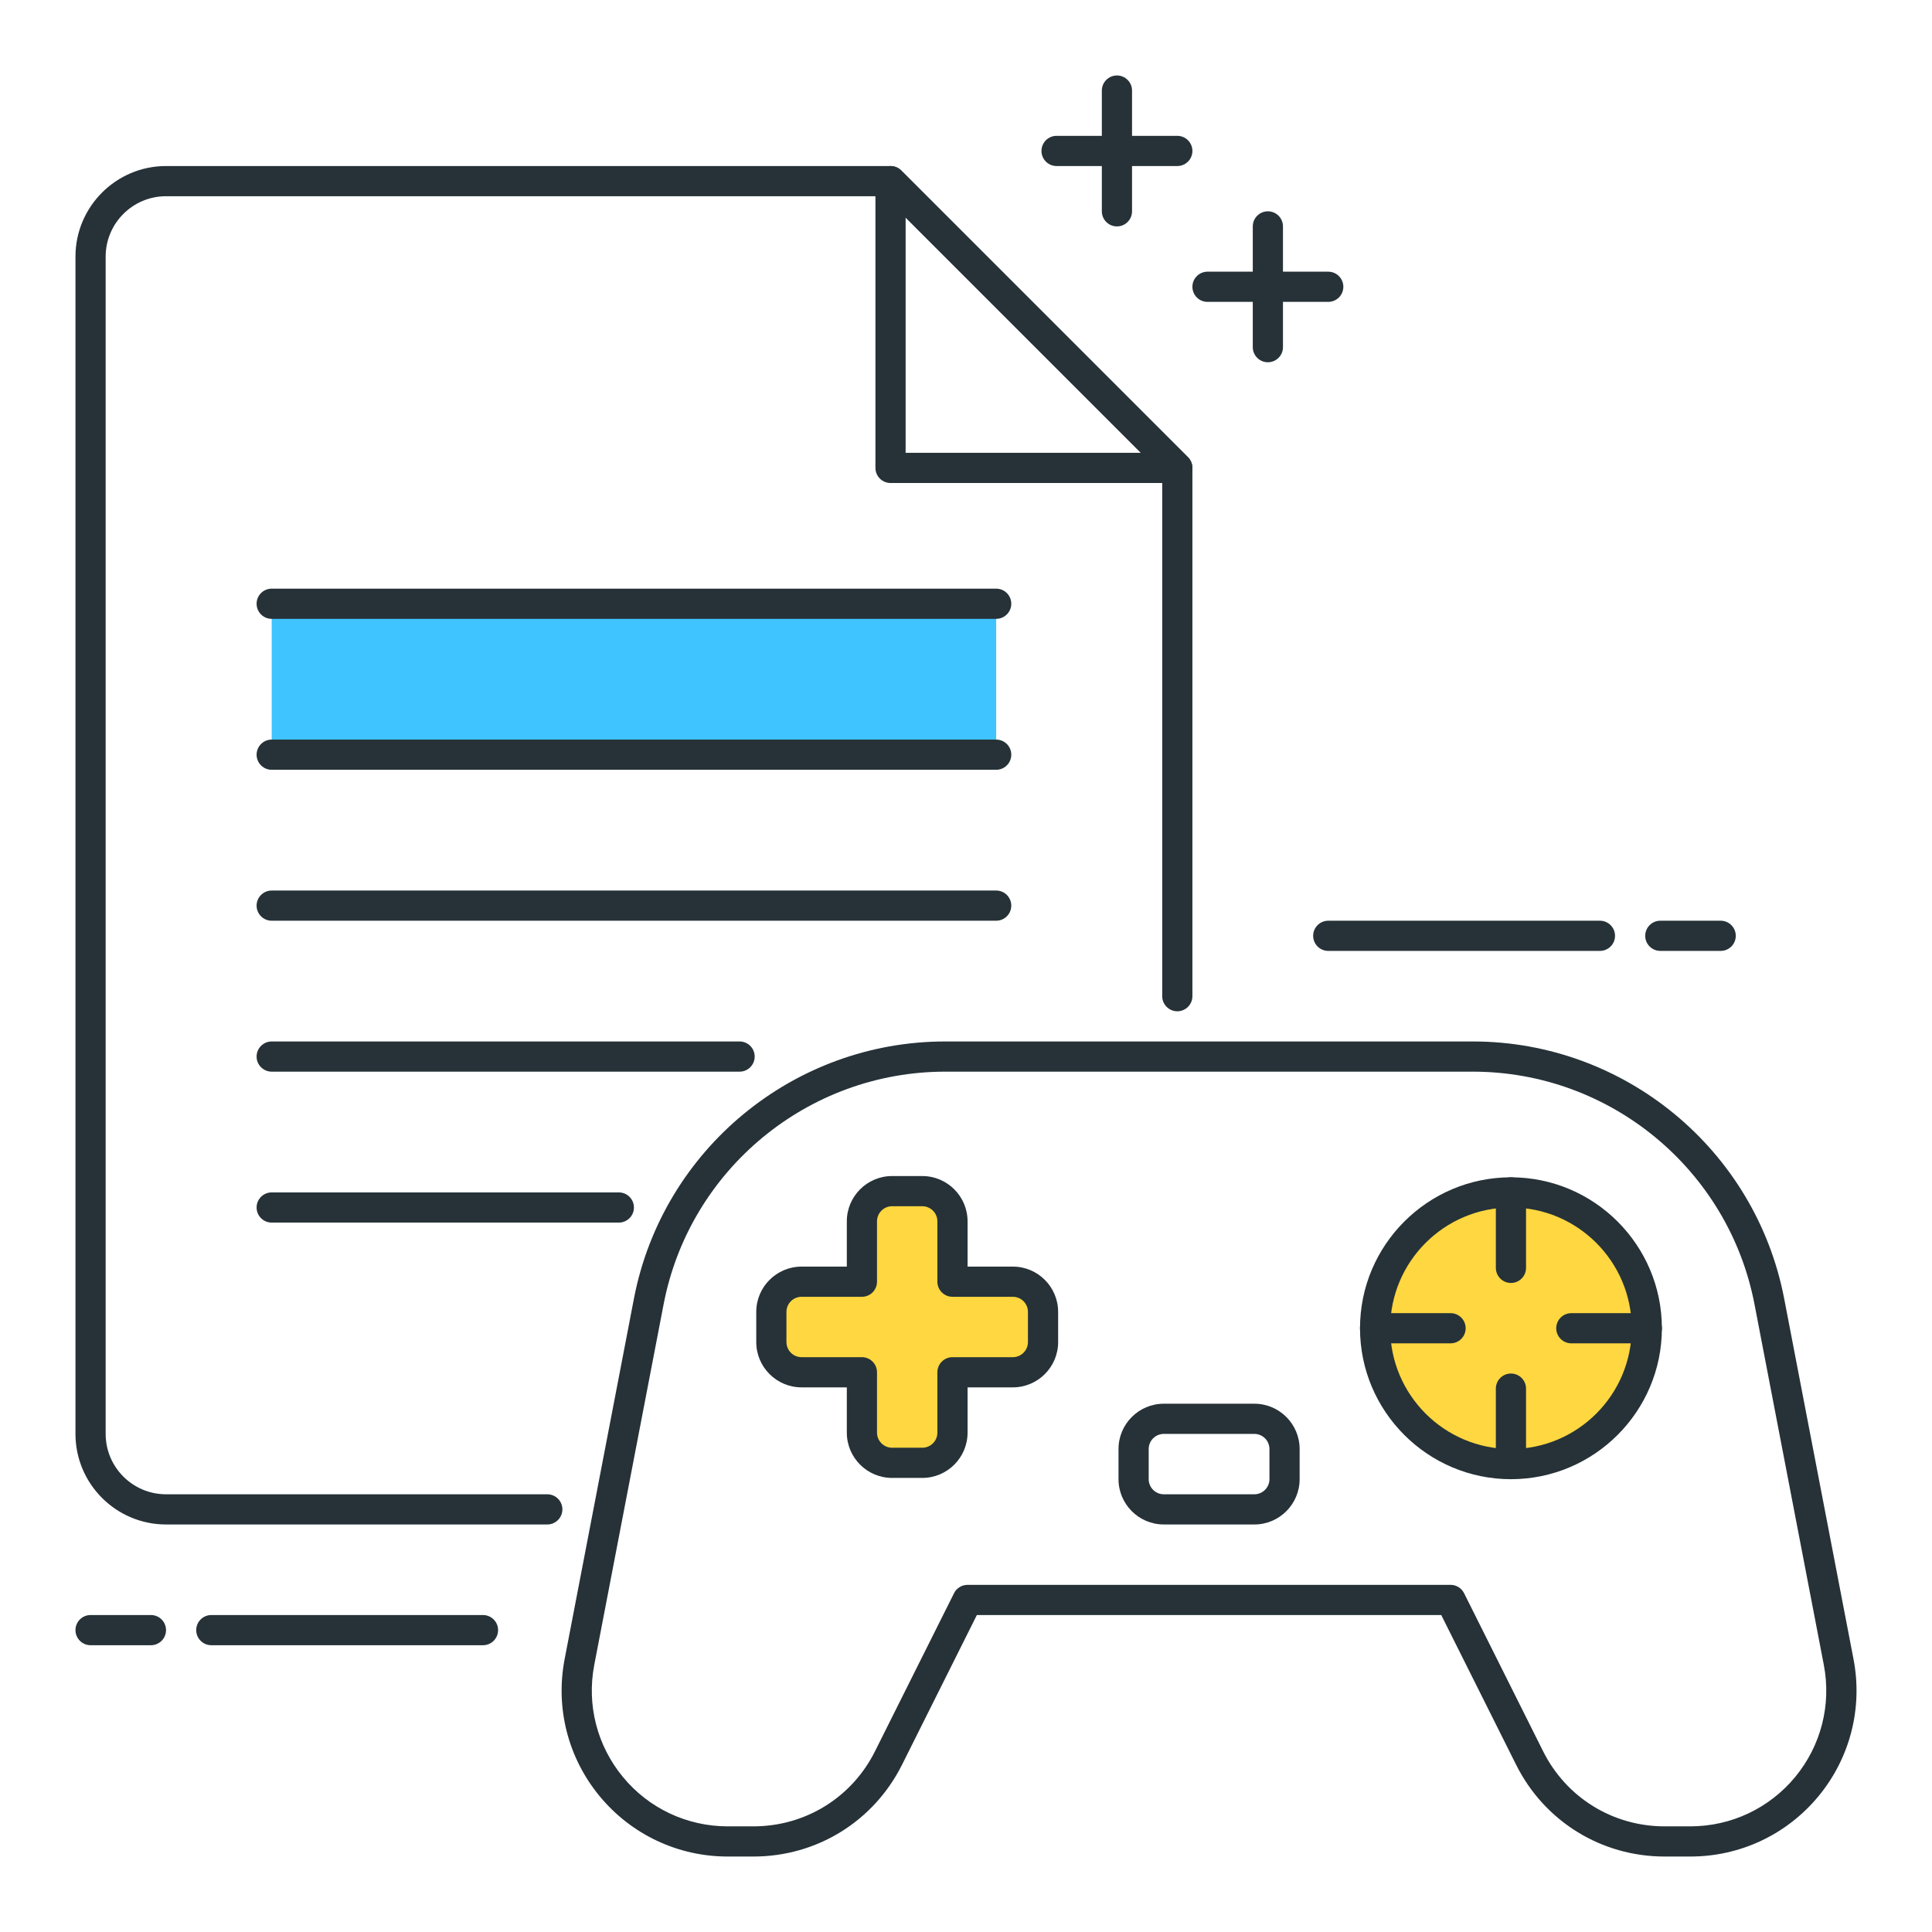 <?xml version="1.0" encoding="utf-8"?>
<!-- Generator: Adobe Illustrator 22.0.0, SVG Export Plug-In . SVG Version: 6.00 Build 0)  -->
<svg version="1.1" id="Icon_Set" xmlns="http://www.w3.org/2000/svg" xmlns:xlink="http://www.w3.org/1999/xlink" x="0px" y="0px"
	 viewBox="0 0 64 64" style="enable-background:new 0 0 64 64;" xml:space="preserve">
<style type="text/css">
	.st0{fill:#263238;}
	.st1{fill:#FFD740;}
	.st2{fill:#FF5252;}
	.st3{fill:#40C4FF;}
	.st4{fill:#FFFFFF;}
	.st5{fill:#4DB6AC;}
	.st6{fill:#4FC3F7;}
</style>
<g>
	<g>
		<rect x="9" y="20" class="st3" width="24" height="5"/>
	</g>
	<g>
		<path class="st0" d="M39,5.5h-4c-0.276,0-0.5-0.224-0.5-0.5s0.224-0.5,0.5-0.5h4c0.276,0,0.5,0.224,0.5,0.5S39.276,5.5,39,5.5z"/>
	</g>
	<g>
		<path class="st0" d="M37,7.5c-0.276,0-0.5-0.224-0.5-0.5V3c0-0.276,0.224-0.5,0.5-0.5s0.5,0.224,0.5,0.5v4
			C37.5,7.276,37.276,7.5,37,7.5z"/>
	</g>
	<g>
		<path class="st0" d="M44,10h-4c-0.276,0-0.5-0.224-0.5-0.5S39.724,9,40,9h4c0.276,0,0.5,0.224,0.5,0.5S44.276,10,44,10z"/>
	</g>
	<g>
		<path class="st0" d="M42,12c-0.276,0-0.5-0.224-0.5-0.5v-4C41.5,7.224,41.724,7,42,7s0.5,0.224,0.5,0.5v4
			C42.5,11.776,42.276,12,42,12z"/>
	</g>
	<g>
		<path class="st0" d="M39,16h-9.5c-0.276,0-0.5-0.224-0.5-0.5V6c0-0.202,0.122-0.385,0.309-0.462s0.401-0.035,0.545,0.108l9.5,9.5
			c0.143,0.143,0.186,0.358,0.108,0.545S39.202,16,39,16z M30,15h7.793L30,7.207V15z"/>
	</g>
	<g>
		<path class="st0" d="M33,30.5H9c-0.276,0-0.5-0.224-0.5-0.5s0.224-0.5,0.5-0.5h24c0.276,0,0.5,0.224,0.5,0.5S33.276,30.5,33,30.5z
			"/>
	</g>
	<g>
		<path class="st0" d="M24.5,35.5H9c-0.276,0-0.5-0.224-0.5-0.5s0.224-0.5,0.5-0.5h15.5c0.276,0,0.5,0.224,0.5,0.5
			S24.776,35.5,24.5,35.5z"/>
	</g>
	<g>
		<path class="st0" d="M20.5,40.5H9c-0.276,0-0.5-0.224-0.5-0.5s0.224-0.5,0.5-0.5h11.5c0.276,0,0.5,0.224,0.5,0.5
			S20.776,40.5,20.5,40.5z"/>
	</g>
	<g>
		<path class="st0" d="M33,20.5H9c-0.276,0-0.5-0.224-0.5-0.5s0.224-0.5,0.5-0.5h24c0.276,0,0.5,0.224,0.5,0.5S33.276,20.5,33,20.5z
			"/>
	</g>
	<g>
		<path class="st0" d="M33,25.5H9c-0.276,0-0.5-0.224-0.5-0.5s0.224-0.5,0.5-0.5h24c0.276,0,0.5,0.224,0.5,0.5S33.276,25.5,33,25.5z
			"/>
	</g>
	<g>
		<path class="st0" d="M5,54.5H3c-0.276,0-0.5-0.224-0.5-0.5s0.224-0.5,0.5-0.5h2c0.276,0,0.5,0.224,0.5,0.5S5.276,54.5,5,54.5z"/>
	</g>
	<g>
		<path class="st0" d="M16,54.5H7c-0.276,0-0.5-0.224-0.5-0.5s0.224-0.5,0.5-0.5h9c0.276,0,0.5,0.224,0.5,0.5S16.276,54.5,16,54.5z"
			/>
	</g>
	<g>
		<path class="st0" d="M57,31.5h-2c-0.276,0-0.5-0.224-0.5-0.5s0.224-0.5,0.5-0.5h2c0.276,0,0.5,0.224,0.5,0.5S57.276,31.5,57,31.5z
			"/>
	</g>
	<g>
		<path class="st0" d="M53,31.5h-9c-0.276,0-0.5-0.224-0.5-0.5s0.224-0.5,0.5-0.5h9c0.276,0,0.5,0.224,0.5,0.5S53.276,31.5,53,31.5z
			"/>
	</g>
	<g>
		<path class="st0" d="M55.998,61.5h-0.856c-2.097,0-3.981-1.165-4.919-3.041L47.743,53.5H32.36l-2.479,4.959
			c-0.938,1.875-2.822,3.041-4.92,3.041h-0.856c-1.646,0-3.191-0.728-4.24-1.998c-1.049-1.269-1.472-2.924-1.161-4.541L21,43.017
			c0,0,0,0,0,0c0.95-4.935,5.287-8.517,10.312-8.517h17.479c5.025,0,9.362,3.582,10.312,8.517l2.297,11.944
			c0.311,1.617-0.112,3.272-1.161,4.542C59.189,60.772,57.645,61.5,55.998,61.5z M32.052,52.5h16c0.189,0,0.362,0.107,0.447,0.276
			l2.618,5.236c0.767,1.535,2.309,2.488,4.024,2.488h0.856c1.347,0,2.611-0.596,3.47-1.634c0.857-1.039,1.204-2.393,0.949-3.716
			L58.12,43.206c-0.858-4.465-4.782-7.706-9.329-7.706H31.312c-4.546,0-8.47,3.241-9.329,7.706L19.686,55.15
			c-0.255,1.323,0.092,2.677,0.95,3.716c0.857,1.039,2.122,1.634,3.469,1.634h0.856c1.716,0,3.259-0.953,4.025-2.488l2.618-5.236
			C31.689,52.607,31.862,52.5,32.052,52.5z"/>
	</g>
	<g>
		<path class="st0" d="M18.13,50.5H5.5c-1.654,0-3-1.346-3-3v-39c0-1.654,1.346-3,3-3h24c0.133,0,0.26,0.053,0.354,0.146l9.5,9.5
			C39.447,15.24,39.5,15.367,39.5,15.5V33c0,0.276-0.224,0.5-0.5,0.5s-0.5-0.224-0.5-0.5V15.707L29.293,6.5H5.5
			c-1.103,0-2,0.897-2,2v39c0,1.103,0.897,2,2,2h12.63c0.276,0,0.5,0.224,0.5,0.5S18.406,50.5,18.13,50.5z"/>
	</g>
	<g>
		<circle class="st1" cx="50.052" cy="44" r="4.5"/>
		<path class="st0" d="M50.052,49c-2.757,0-5-2.243-5-5s2.243-5,5-5s5,2.243,5,5S52.809,49,50.052,49z M50.052,40
			c-2.206,0-4,1.794-4,4s1.794,4,4,4s4-1.794,4-4S52.258,40,50.052,40z"/>
	</g>
	<g>
		<path class="st1" d="M33.552,42.458h-2v-2c0-0.552-0.448-1-1-1h-1c-0.552,0-1,0.448-1,1v2h-2c-0.552,0-1,0.448-1,1v1
			c0,0.552,0.448,1,1,1h2v2c0,0.552,0.448,1,1,1h1c0.552,0,1-0.448,1-1v-2h2c0.552,0,1-0.448,1-1v-1
			C34.552,42.906,34.104,42.458,33.552,42.458z"/>
		<path class="st0" d="M30.552,48.958h-1c-0.827,0-1.5-0.673-1.5-1.5v-1.5h-1.5c-0.827,0-1.5-0.673-1.5-1.5v-1
			c0-0.827,0.673-1.5,1.5-1.5h1.5v-1.5c0-0.827,0.673-1.5,1.5-1.5h1c0.827,0,1.5,0.673,1.5,1.5v1.5h1.5c0.827,0,1.5,0.673,1.5,1.5v1
			c0,0.827-0.673,1.5-1.5,1.5h-1.5v1.5C32.052,48.285,31.379,48.958,30.552,48.958z M26.552,42.958c-0.275,0-0.5,0.224-0.5,0.5v1
			c0,0.276,0.225,0.5,0.5,0.5h2c0.276,0,0.5,0.224,0.5,0.5v2c0,0.276,0.225,0.5,0.5,0.5h1c0.275,0,0.5-0.224,0.5-0.5v-2
			c0-0.276,0.224-0.5,0.5-0.5h2c0.275,0,0.5-0.224,0.5-0.5v-1c0-0.276-0.225-0.5-0.5-0.5h-2c-0.276,0-0.5-0.224-0.5-0.5v-2
			c0-0.276-0.225-0.5-0.5-0.5h-1c-0.275,0-0.5,0.224-0.5,0.5v2c0,0.276-0.224,0.5-0.5,0.5H26.552z"/>
	</g>
	<g>
		<path class="st0" d="M50.052,42.5c-0.276,0-0.5-0.224-0.5-0.5v-2.5c0-0.276,0.224-0.5,0.5-0.5s0.5,0.224,0.5,0.5V42
			C50.552,42.276,50.328,42.5,50.052,42.5z"/>
	</g>
	<g>
		<path class="st0" d="M50.052,49c-0.276,0-0.5-0.224-0.5-0.5V46c0-0.276,0.224-0.5,0.5-0.5s0.5,0.224,0.5,0.5v2.5
			C50.552,48.776,50.328,49,50.052,49z"/>
	</g>
	<g>
		<path class="st0" d="M54.552,44.5h-2.5c-0.276,0-0.5-0.224-0.5-0.5s0.224-0.5,0.5-0.5h2.5c0.276,0,0.5,0.224,0.5,0.5
			S54.828,44.5,54.552,44.5z"/>
	</g>
	<g>
		<path class="st0" d="M48.052,44.5h-2.5c-0.276,0-0.5-0.224-0.5-0.5s0.224-0.5,0.5-0.5h2.5c0.276,0,0.5,0.224,0.5,0.5
			S48.328,44.5,48.052,44.5z"/>
	</g>
	<g>
		<path class="st0" d="M41.552,50.5h-3c-0.827,0-1.5-0.673-1.5-1.5v-1c0-0.827,0.673-1.5,1.5-1.5h3c0.827,0,1.5,0.673,1.5,1.5v1
			C43.052,49.827,42.379,50.5,41.552,50.5z M38.552,47.5c-0.275,0-0.5,0.224-0.5,0.5v1c0,0.276,0.225,0.5,0.5,0.5h3
			c0.275,0,0.5-0.224,0.5-0.5v-1c0-0.276-0.225-0.5-0.5-0.5H38.552z"/>
	</g>
</g>
</svg>
